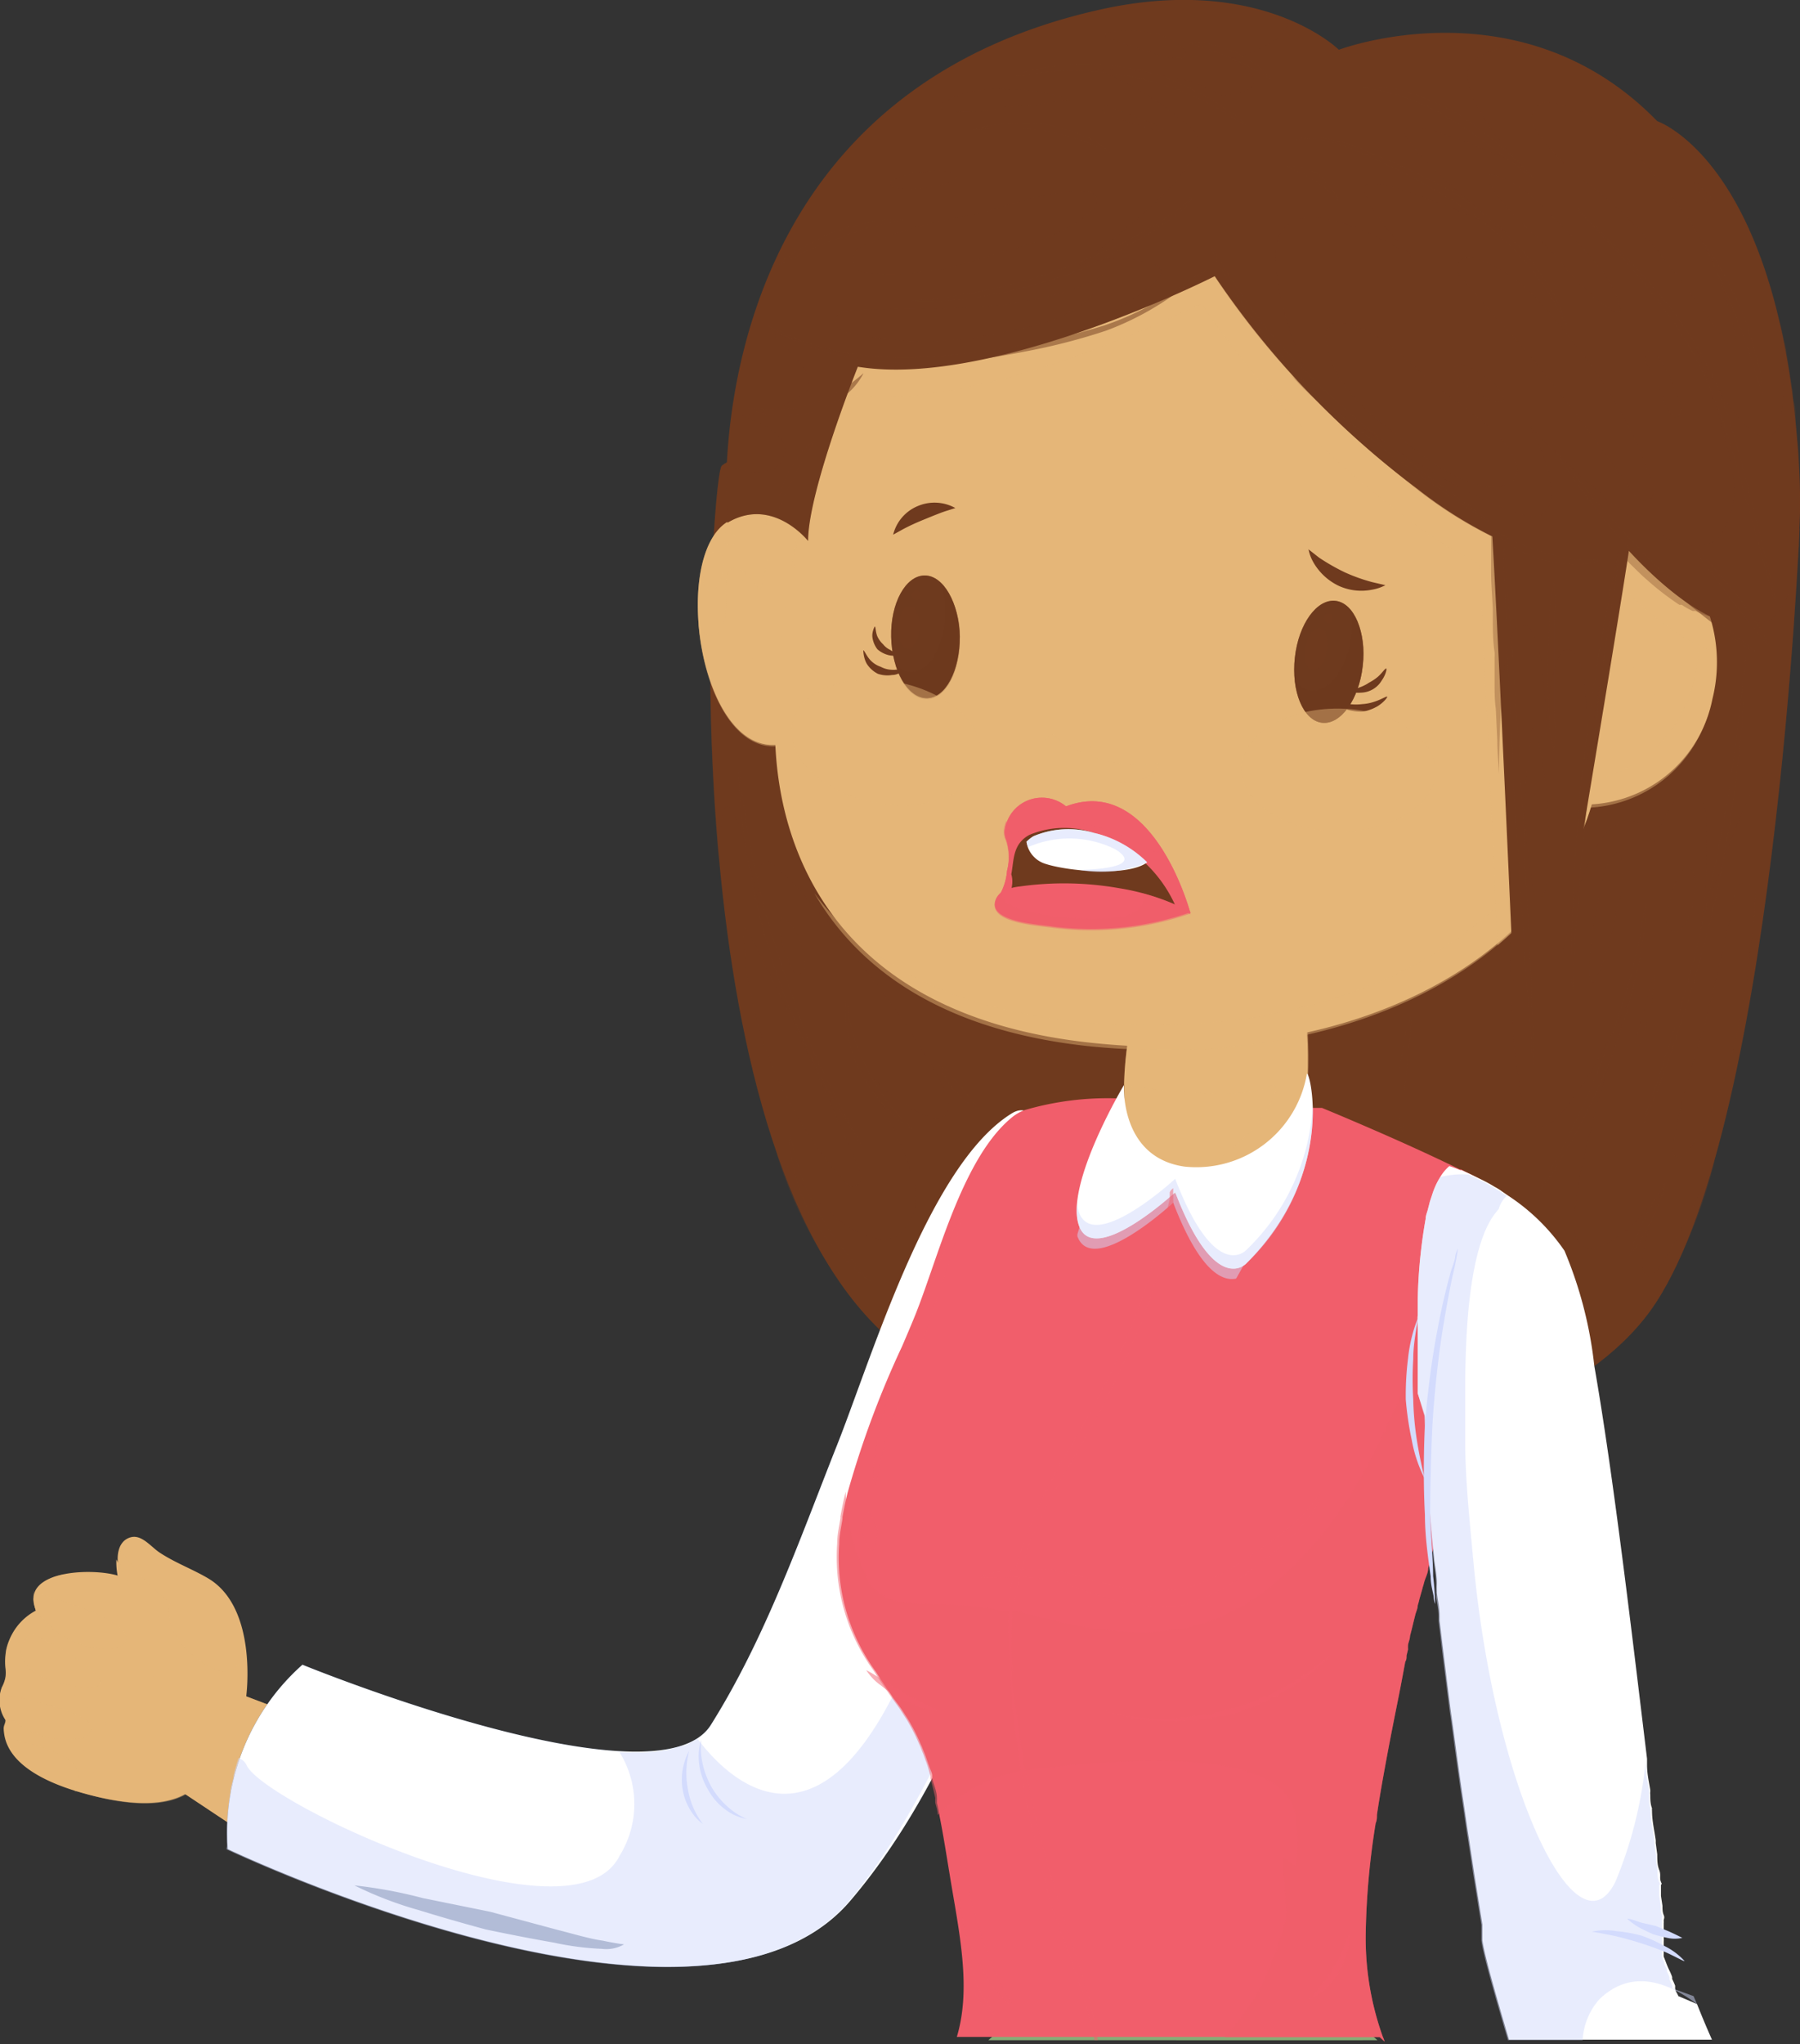 <svg xmlns="http://www.w3.org/2000/svg" viewBox="0 0 72.37 82.16"><rect x="0" y="0" width="72.37" height="82.16" fill="#333333" stroke="none"/><defs><style>.cls-1{isolation:isolate;}.cls-2,.cls-22,.cls-23,.cls-24,.cls-3{fill:#6f3a1e;}.cls-3{opacity:0.3;}.cls-12,.cls-15,.cls-17,.cls-19,.cls-20,.cls-22,.cls-23,.cls-3,.cls-7,.cls-8{mix-blend-mode:multiply;}.cls-11,.cls-12,.cls-17,.cls-18,.cls-19,.cls-22,.cls-4{opacity:0.5;}.cls-11,.cls-18,.cls-21,.cls-24,.cls-25,.cls-4,.cls-5{mix-blend-mode:screen;}.cls-5,.cls-8{opacity:0.45;}.cls-20,.cls-21,.cls-6,.cls-8{fill:#e5b678;}.cls-11,.cls-9{fill:#294168;}.cls-10{fill:#fff;}.cls-12,.cls-13{fill:#d3dbfd;}.cls-14,.cls-15{fill:#88ac76;}.cls-15{opacity:0.35;}.cls-16,.cls-17,.cls-18,.cls-25{fill:#f15e6b;}.cls-23{opacity:0.25;}</style></defs><title>fearРесурс 11</title><g class="cls-1"><g id="Слой_2" data-name="Слой 2"><g id="OBJECTS"><path class="cls-2" d="M72.35,21.25s-1,24.54-6,31.44-22.78,9-31.15.59S28.57,19.63,29,18.75,60.6,7.73,72.35,21.25Z"/><path class="cls-3" d="M63,37.2c.22-2.4.54-8.73,1.1-10.36a18.52,18.52,0,0,1,2-3.94s3.86-.59,6.23-1c-.08,1.41-.3,5.12-.77,9.56-.12-.23-.27-.38-.46-.36-.85.08-2.7,6.17-2.7,6.17s.69-5.47-.31-5.47S66.47,34,66.47,34s-.46-1.62-1.62-.77C64.06,33.8,63.32,36,63,37.2Z"/><path class="cls-3" d="M63,37.2a4,4,0,0,1-.13.94C62.79,38.18,62.85,37.79,63,37.2Z"/><path class="cls-3" d="M30.61,37c.07.4.12.65.12.65S30.67,37.34,30.61,37Z"/><path class="cls-3" d="M29,18.75c0-.05.13-.12.31-.21.76.77,1.64,1.1,2.06.33a1.22,1.22,0,0,0,0-1.13c1.49-.5,3.58-1.1,6.07-1.66L60.71,36.54s-.12,7.39.9,8.6,4-5.17,4-5.17-3.12,9-2.1,10,3.37-2.16,3.37-2.16-1.39,3.37-.6,3.49c.39.06,1.58-2.3,2.66-4.65a19.92,19.92,0,0,1-2.57,6,11,11,0,0,1-3,2.71,15.37,15.37,0,0,1-1.88.13c-2.38,0-17.28-.76-24.57-.76a14.55,14.55,0,0,1-1.74-1.49,18,18,0,0,1-3.95-6.86C35,51.16,36.43,50,36.79,48.5s-2.23-5.65-2.23-5.65,3,3,3.55,1.8-6.37-9.79-7.21-10c-.6-.13-.44,1.38-.29,2.28-.27-1.4-.93-4.6-1.39-4.51-.16,0-.26.84-.33,2C28.17,26.48,28.78,19.22,29,18.75Z"/><g class="cls-4"><path class="cls-2" d="M66.06,45.16a2.19,2.19,0,0,0,.18-.38c.1-.24.25-.59.41-1,.33-.84.72-2,1.09-3.13C68.47,38.34,69,36,69,36s.51-2.36.81-4.75c.15-1.2.26-2.4.32-3.3,0-.45,0-.83.05-1.09a2.26,2.26,0,0,0,0-.42,2.5,2.5,0,0,0-.06.41c0,.26-.06.64-.11,1.09-.09.89-.24,2.09-.41,3.28-.35,2.38-.89,4.72-.89,4.72s-.49,2.35-1.17,4.66c-.34,1.15-.71,2.3-1,3.15l-.36,1A2.67,2.67,0,0,0,66.06,45.16Z"/></g><g class="cls-4"><path class="cls-2" d="M61.91,47.89a1.13,1.13,0,0,0,.16-.22c.1-.14.24-.34.39-.59.31-.5.7-1.17,1.07-1.86.73-1.38,1.3-2.84,1.3-2.84a25.82,25.82,0,0,0,.91-3c.17-.76.31-1.53.38-2.11,0-.29,0-.54.06-.71s0-.27,0-.27a9.7,9.7,0,0,0-.18,1c-.1.57-.27,1.33-.47,2.08a29,29,0,0,1-1,2.94s-.53,1.45-1.22,2.85c-.34.7-.69,1.39-1,1.9A7,7,0,0,0,61.91,47.89Z"/></g><g class="cls-4"><path class="cls-2" d="M56.38,45.5a10.53,10.53,0,0,0,.08-1.18c0-.59.1-1.18.1-1.18s0-.58.09-1.17a8.71,8.71,0,0,0,.11-1.18,5.27,5.27,0,0,0-.32,1.15c-.11.59-.18,1.18-.18,1.18s0,.6,0,1.19A4.36,4.36,0,0,0,56.38,45.5Z"/></g><g class="cls-4"><path class="cls-2" d="M34.65,46.05a1.6,1.6,0,0,0-.16-.31c-.1-.2-.26-.46-.44-.8-.36-.66-.82-1.55-1.24-2.46s-.78-1.85-1-2.56-.41-1.19-.41-1.19-.16-.47-.38-1.19-.47-1.69-.68-2.67-.37-2-.47-2.73c-.05-.37-.08-.68-.11-.9a1.66,1.66,0,0,0-.06-.34,1.48,1.48,0,0,0,0,.34c0,.22,0,.54.06.92.06.75.19,1.75.37,2.75s.42,2,.63,2.7.35,1.22.35,1.22.17.48.44,1.19.66,1.64,1.1,2.55S33.55,44.36,34,45c.19.33.37.59.49.77A1.75,1.75,0,0,0,34.65,46.05Z"/></g><g class="cls-4"><path class="cls-2" d="M36.7,45.39s-.57-.5-1-1.09A7.47,7.47,0,0,1,34.89,43a7.64,7.64,0,0,1-.57-1.37c-.22-.72-.26-1.47-.3-1.47a4.06,4.06,0,0,0,.09,1.52,5.47,5.47,0,0,0,1.4,2.71A4,4,0,0,0,36.7,45.39Z"/></g><g class="cls-4"><path class="cls-2" d="M37.77,42.79s.09.29.25.55.34.49.34.49.21.21.44.4.48.35.51.32-.17-.25-.36-.47l-.36-.45-.4-.42C38,43,37.8,42.77,37.77,42.79Z"/></g><g class="cls-4"><path class="cls-2" d="M31.74,45.6A6.23,6.23,0,0,0,32,47.32a9.75,9.75,0,0,0,.41,1.14c.14.3.25.49.25.49s.12.19.31.46a9.16,9.16,0,0,0,.77.93A9,9,0,0,0,35,51.53s-.56-.66-1.1-1.33a8.73,8.73,0,0,1-.7-1c-.18-.27-.28-.45-.28-.45s-.11-.18-.26-.47a9.5,9.5,0,0,1-.46-1.07C31.93,46.45,31.78,45.59,31.74,45.6Z"/></g><g class="cls-5"><path class="cls-2" d="M70.6,35.92c-.3,3.38-.7,7.79-2.88,10.53-.15.19-.51,0-.5-.21a31.17,31.17,0,0,1,1.27-4.87c.47-1.85.94-3.68,1.27-5.56.08-.47.89-.37.84.11Z"/></g><g class="cls-5"><path class="cls-2" d="M67.92,34.83a1.31,1.31,0,0,1,.19,1.2,2.75,2.75,0,0,1-.51,1.33c-.22.25-.59,0-.61-.26a4.51,4.51,0,0,1,.28-1.3,1.47,1.47,0,0,1,.6-1Z"/></g><g class="cls-5"><path class="cls-2" d="M66.52,39.23A7.79,7.79,0,0,1,65.91,42c0,.09-.18,0-.16-.07.19-.93.51-1.82.72-2.75,0,0,0,0,0,0Z"/></g><g class="cls-5"><path class="cls-2" d="M65.12,34.29A4,4,0,0,1,65,36.55a12.29,12.29,0,0,1-.84,2.85c-.06.13-.25.06-.25-.07a11.35,11.35,0,0,1,.29-2.79c.18-.75.2-1.73.78-2.27a.11.11,0,0,1,.15,0Z"/></g><g class="cls-5"><path class="cls-2" d="M31.55,36.92a2,2,0,0,1,.6.85,2.77,2.77,0,0,1,.19,1.14.25.25,0,0,1-.46.12,4.38,4.38,0,0,1-.38-1,2.19,2.19,0,0,1-.14-.5c0-.17,0-.36,0-.54a.09.09,0,0,1,.16-.06Z"/></g><g class="cls-5"><path class="cls-2" d="M30,37.28c1.64,3.2,3.21,6.56,4.61,9.86.14.35-.26.77-.57.44a16,16,0,0,1-4.16-10.27.06.06,0,0,1,.12,0Z"/></g><g class="cls-4"><path class="cls-2" d="M65.5,50.53a10.67,10.67,0,0,0,.88-1.44A12.05,12.05,0,0,0,67,47.51,10.74,10.74,0,0,0,66.11,49,12,12,0,0,0,65.5,50.53Z"/></g><path class="cls-6" d="M11.43,68.76,9.9,68.18s.48-3.55-1.53-4.74c-.62-.37-1.37-.64-2-1.07-.34-.25-.67-.67-1.08-.59-.69.15-.65,1.15-.37,1.62C4.11,63,.7,63,1.45,64.73A2.32,2.32,0,0,0,.22,67.05a1.45,1.45,0,0,1,0,.36,1.32,1.32,0,0,1-.15.42,1.44,1.44,0,0,0,.14,1.29c.05.08-.07.27-.06.36C.18,70.94,2,71.67,3.09,72s3.13.8,4.35.11l2.12,1.41S12.64,69.41,11.43,68.76Z"/><g class="cls-7"><path class="cls-6" d="M6.53,67.16A3.8,3.8,0,0,1,6,65.4a3.32,3.32,0,0,1,0-.79,2.38,2.38,0,0,0-.24.78,3,3,0,0,0,.4,2,2.37,2.37,0,0,0,1.64,1.15,1.41,1.41,0,0,0,.61,0,1,1,0,0,0,.2-.09,1.35,1.35,0,0,1-.77,0A2.71,2.71,0,0,1,6.53,67.16Z"/><path class="cls-6" d="M5.39,64a6.63,6.63,0,0,1-.5-.91l-.21-.41a2.77,2.77,0,0,0,.39,1.54,1.8,1.8,0,0,0,.95.67,4.17,4.17,0,0,0,.45.11A5.53,5.53,0,0,1,5.39,64Z"/><path class="cls-6" d="M4.11,71a1.13,1.13,0,0,0-.61-.77.84.84,0,0,0-.38-.1,1.23,1.23,0,0,1,.27.25,1.75,1.75,0,0,1,.35.71,1.16,1.16,0,0,1,0,.75.4.4,0,0,1-.23.24A.38.38,0,0,0,3.86,72,1,1,0,0,0,4.11,71Z"/><path class="cls-6" d="M2.77,69.91A4.78,4.78,0,0,1,.1,68.78a3,3,0,0,0,.61.66,3.71,3.71,0,0,0,2,.85A1.72,1.72,0,0,0,4,70a.75.75,0,0,0,.29-.54A.68.68,0,0,0,4.09,69a1.31,1.31,0,0,0-.56-.37.53.53,0,0,0-.25,0,.67.67,0,0,1,.22.08,1.4,1.4,0,0,1,.44.44.46.46,0,0,1-.16.66A1.61,1.61,0,0,1,2.77,69.91Z"/><path class="cls-6" d="M3,68.13a11.82,11.82,0,0,1-2-.59,2.37,2.37,0,0,1-.74-.48,2,2,0,0,0,.64.65,6.7,6.7,0,0,0,2.06.8,1.52,1.52,0,0,0,1.28-.17,1.1,1.1,0,0,0,.41-1,1.08,1.08,0,0,0-.49-.78,1.15,1.15,0,0,1,.3.79.92.92,0,0,1-.41.71A1.3,1.3,0,0,1,3,68.13Z"/><path class="cls-6" d="M4.11,66.38A4.35,4.35,0,0,1,1.7,65a2,2,0,0,1-.35-.78,1.92,1.92,0,0,1,0-.32,1.14,1.14,0,0,0,0,.32,1.88,1.88,0,0,0,.25.88A3.93,3.93,0,0,0,4,66.74a1.25,1.25,0,0,0,1,0,.82.82,0,0,0,.41-.83,1.79,1.79,0,0,0-.86-1.09,4.86,4.86,0,0,0-1.09-.56,6.74,6.74,0,0,1,1,.71,1.74,1.74,0,0,1,.66,1,.5.5,0,0,1-.26.47A.92.92,0,0,1,4.11,66.38Z"/><path class="cls-6" d="M5.35,68.78a2.47,2.47,0,0,0-.64.88,2,2,0,0,0-.12.43,7.78,7.78,0,0,1,1-1,8.44,8.44,0,0,1,1.15-.84,2.28,2.28,0,0,0-1.4.55Z"/></g><path class="cls-8" d="M11.42,68.76l-.76-.29-.77-.29a.42.42,0,0,1,0-.07s0-.08,0-.13a7.09,7.09,0,0,0,0-1.19,2.11,2.11,0,0,0,0-.25v-.08s0,0,0,0c-.27.58-.73,1-1.61.44-1.9-1.18-1.44-2.51-1.44-2.51a8.33,8.33,0,0,1-2-2.14,1.06,1.06,0,0,0,0,.19,1.56,1.56,0,0,0,0,.43h0q0,.15.06.27a1.33,1.33,0,0,0,.1.24l-.12,0-.1,0h0a2.48,2.48,0,0,0-.54-.1H3.72a3.37,3.37,0,0,0-.55,0l-.26,0H2.82l-.28,0h0l-.31.08a2.36,2.36,0,0,0-.28.12h0a1.64,1.64,0,0,0-.22.14.86.86,0,0,0-.28.4c.79.23,3,.9,3.52,1.53l0,0a.39.39,0,0,1,.11.35c-.13.41-.73.49-1.44.28l-.06,0A2.72,2.72,0,0,1,3,66a1,1,0,0,1-.23-.12l-.23-.13a3.85,3.85,0,0,1-1.06-1l-.05,0-.65.52,0,0q-.1.14-.21.3A3,3,0,0,0,.34,66v0a1.66,1.66,0,0,0-.11.38l0,.16a1.77,1.77,0,0,0,0,.23,2.45,2.45,0,0,0,0,.27,0,0,0,0,0,0,0,1.32,1.32,0,0,1,0,.34,1.77,1.77,0,0,1-.15.42,2.29,2.29,0,0,0-.07.28c1.16.22,3.59.76,3.67,1.34,0,.25-.2.41-.55.48H3.07a3.68,3.68,0,0,1-3-1.15h0l0,0a1.38,1.38,0,0,0,.14.3c.06.08-.06.26-.06.35a1.64,1.64,0,0,0,.08.46c1,.2,3.13.72,2.91,1.55A4.83,4.83,0,0,1,3,72l.13,0c1.25.39,3.13.81,4.35.12l1.67,1.11.45.29s.63-.85,1.21-1.84l.18-.32.17-.32c.06-.11.11-.22.16-.33s.19-.42.26-.61a2.33,2.33,0,0,0,.1-.32.14.14,0,0,0,0-.06,1.62,1.62,0,0,0,0-.2C11.74,69.18,11.67,68.9,11.42,68.76ZM1.19,65.65c1.05.37,2.83,1.51,2.86,2S-.35,67.53,1.19,65.65Z"/><path class="cls-9" d="M45.09,49.72c.15.82-.36,1.88-.7,3Q43.27,56.6,42,60.38c-1.89,5.4-4,11.57-7.84,16.05-6,6.95-25-2.11-25-2.11a9,9,0,0,1,3-7.41s14.27,5.84,16.42,2.42,3.52-7.31,5-11.06c1.41-3.51,2.2-7,5.59-9.05a5.36,5.36,0,0,1,4.56-.77C44.61,48.75,45,49.18,45.09,49.72Z"/><path class="cls-10" d="M45.09,49.72c.15.82-.36,1.88-.7,3Q43.27,56.6,42,60.38c-1.89,5.4-4,11.57-7.84,16.05-6,6.95-25-2.11-25-2.11a9,9,0,0,1,3-7.41s14.27,5.84,16.42,2.42,3.52-7.31,5-11.06C35,54.76,37.3,46.83,40.68,44.75c1.43-.88,1.5,3.18,3,3.7C44.61,48.75,45,49.18,45.09,49.72Z"/><path class="cls-11" d="M24.23,78c-.51-.07-1.17-.27-1.84-.44l-2.68-.72L17,76.29a18.61,18.61,0,0,0-2.75-.51,14.83,14.83,0,0,0,2.61,1c1.32.41,2.67.77,2.67.77s1.36.29,2.74.53a11.11,11.11,0,0,0,1.93.25,1.42,1.42,0,0,0,.89-.18S24.74,78.11,24.23,78Z"/><path class="cls-12" d="M9.12,74.24a1.34,1.34,0,0,0,0-.19v-.37h0a9.88,9.88,0,0,1,.14-1.62v0c0-.2.08-.41.13-.63l0-.06a6.93,6.93,0,0,1,.2-.71.55.55,0,0,1,.32.28c.63,1.49,13.13,7.41,15,3.65a3.94,3.94,0,0,0,0-4.16h0c.32,0,.63,0,.93,0h.05a5.18,5.18,0,0,0,1.52-.26l.06,0a2.19,2.19,0,0,0,.57-.29h0c1.08,1.45,4.81,5.4,8.41-2.9a146.11,146.11,0,0,1,8.64-17.21h0c.15.82-.36,1.88-.7,3q-1.1,3.75-2.39,7.45c-2,5.87-4.86,12.69-7.89,16.22-6,6.95-25-2.11-25-2.11v-.07Z"/><g class="cls-7"><path class="cls-13" d="M28.46,71.92a2.46,2.46,0,0,0,1,1,2.14,2.14,0,0,0,.57.19,2.52,2.52,0,0,1-.51-.28,3.2,3.2,0,0,1-.91-1,3.36,3.36,0,0,1-.42-1.31,3.2,3.2,0,0,1,0-.6,2.42,2.42,0,0,0-.1.61A2.63,2.63,0,0,0,28.46,71.92Z"/><path class="cls-13" d="M27.46,72a2.31,2.31,0,0,0,.47,1,1.75,1.75,0,0,0,.33.31,3.16,3.16,0,0,1-.6-1.38,3.51,3.51,0,0,1,.05-1.56,2.1,2.1,0,0,0-.19.45A2.41,2.41,0,0,0,27.46,72Z"/><path class="cls-13" d="M39.75,57.36c1,2.38,2,4.25,2,4.25s-.75-2-1.78-4.35l-1.36-3a3.87,3.87,0,0,1-.32-1.33,3.65,3.65,0,0,0,.23,1.37C38.77,55.1,39.24,56.17,39.75,57.36Z"/><path class="cls-13" d="M39.53,59.45A11.87,11.87,0,0,0,41.25,61L39.69,59.3l-1.56-1.66A11.59,11.59,0,0,0,39.53,59.45Z"/></g><path class="cls-14" d="M55.38,82H39.74l.23-.2a.18.18,0,0,0,.07,0A11.53,11.53,0,0,1,41.09,81a13,13,0,0,1,2.28-1.25l.2-.09a10.52,10.52,0,0,1,2.9-.72l.17,0h.14l.31,0a10.65,10.65,0,0,1,3.84.56,11.85,11.85,0,0,1,1.83.78l.11,0A14.41,14.41,0,0,1,55.38,82Z"/><path class="cls-15" d="M54.8,82H47.32c-.26-.09-.52-.19-.77-.3a1.19,1.19,0,0,1-.67-.55c-.21-.5.34-1,.83-1.28L48.17,79a12.63,12.63,0,0,1,2.63.71A15.08,15.08,0,0,1,54.8,82Z"/><path class="cls-15" d="M55.38,82H39.74l.23-.2a.18.18,0,0,0,.07,0c.36-.27.71-.53,1.05-.76a13.83,13.83,0,0,1,2.29-1.22l.2-.08a11.68,11.68,0,0,1,2.89-.76l.17,0h.14l.31,0a10.65,10.65,0,0,1,3.84.56,11.85,11.85,0,0,1,1.83.78l.11,0A14.41,14.41,0,0,1,55.38,82Z"/><path class="cls-16" d="M59.92,54.85c-.06.21-.13.43-.19.65s-.18.55-.26.82-.22.71-.34,1.07c-.05.18-.11.36-.17.54v0l-.09.27-.36,1.15c0,.07,0,.15-.07.23s-.09.31-.14.46-.07.22-.1.33-.09.27-.13.41-.08.25-.11.37l-.12.39-.12.4c0,.11-.07.22-.1.33a1.27,1.27,0,0,0-.06.18h0a.49.49,0,0,1,0,.11v0h0c0,.09-.05.18-.08.26h0v0l-.06.21c0,.19-.11.37-.16.56s-.05.16-.07.25l-.12.42a2.5,2.5,0,0,1-.07.26c0,.13-.07.26-.1.39l-.06.24-.09.37-.06.23c0,.12-.06.24-.08.36a1.16,1.16,0,0,0,0,.18l-.06.25c0,.09,0,.17-.05.24-.1.54-.2,1.08-.31,1.62-.14.7-.28,1.4-.41,2.1s-.3,1.62-.42,2.44c0,.11,0,.22-.05.33a30.62,30.62,0,0,0-.4,4.4,11.76,11.76,0,0,0,.69,4.2,1.34,1.34,0,0,1,.07.18l-.2-.18h-17c.6-2,.08-4.26-.29-6.54-.13-.78-.25-1.57-.41-2.36a4,4,0,0,0-.1-.5l0-.14a.14.14,0,0,0,0-.06c0-.26-.12-.52-.19-.77h0s0,0,0,0l0-.13c0-.11-.07-.23-.11-.34s-.09-.25-.13-.37-.09-.24-.14-.36a1.54,1.54,0,0,0-.08-.19,7.6,7.6,0,0,0-.37-.76c-.07-.13-.15-.26-.23-.38s-.16-.26-.25-.38l-.24-.32h0l-.46-.68,0,0c-.09-.13-.17-.26-.25-.39h0a7.78,7.78,0,0,1-1.48-5.14c0-.34.08-.68.13-1a.2.2,0,0,0,0-.07c.06-.34.13-.68.21-1a38.2,38.2,0,0,1,2.19-5.88c.18-.42.36-.84.53-1.26.26-.65.53-1.45.83-2.31.74-2.12,1.67-4.55,3.12-5.68a1.81,1.81,0,0,1,.44-.24h0a11.88,11.88,0,0,1,3.82-.47h.33c2,0,4.25.14,5.82.28h0l1,.1.38,0,.31,0h0l.3,0S56.25,45.8,58.69,47l.05,0,.29.15a14.76,14.76,0,0,1,1.55.88c.5.33.82.64.87.88C61.56,49.46,60.86,51.88,59.92,54.85Z"/><path class="cls-17" d="M59.93,54.87c-.07.21-.13.42-.2.63s-.18.55-.26.82-.22.71-.34,1.07c-.05.18-.11.36-.17.54v0l-.09.27-.36,1.15c0,.07,0,.15-.07.23s-.09.31-.14.46-.07.22-.1.33-.09.27-.13.41-.08.25-.11.37l-.12.39-.12.4c0,.11-.07.22-.1.33l-.06.21h0a.69.69,0,0,0,0,.1h0c0,.09-.05.18-.08.26h0v0l-.06.21c0,.19-.11.37-.16.56s-.05.16-.07.25l-.12.42a2.5,2.5,0,0,1-.07.26c0,.13-.07.26-.1.39l-.06.24-.09.37-.06.23c0,.12-.06.24-.08.36a1.16,1.16,0,0,0,0,.18l-.06.25c0,.09,0,.17-.05.24-.1.54-.2,1.08-.31,1.62-.14.7-.28,1.4-.41,2.1s-.3,1.62-.42,2.44c0,.11,0,.22-.05.33a30.62,30.62,0,0,0-.4,4.4,11.76,11.76,0,0,0,.69,4.2,1.34,1.34,0,0,1,.07.18l-.2-.18H49.24a12.06,12.06,0,0,0,1.29-1.74c.09-.17.18-.34.27-.53s.09-.19.13-.29a15.73,15.73,0,0,0,.78-2.2c0-.83-.08-1.67-.16-2.5l.57.38a7.11,7.11,0,0,0-.07-2.18c-.52-2.43-6.09-2.26-10.27-1.74a4.51,4.51,0,0,0-.53.09l-.22,0a6.5,6.5,0,0,0-3.33,1.77c0-.17-.06-.33-.1-.5l0-.14a.14.14,0,0,0,0-.06c-.06-.26-.12-.52-.19-.77h0s0,0,0,0l0-.1s0,0,0,0-.07-.24-.1-.35-.09-.25-.13-.37-.09-.24-.14-.36a1.54,1.54,0,0,0-.08-.19,7.6,7.6,0,0,0-.37-.76c-.07-.13-.15-.26-.23-.38s-.16-.26-.25-.38l-.24-.33-.48-.7c-.09-.13-.17-.26-.25-.39h0a7.78,7.78,0,0,1-1.48-5.14c0-.34.08-.68.13-1a.2.2,0,0,0,0-.07c.06-.34.13-.68.21-1A8.53,8.53,0,0,0,35,63.69c.68.78,1.31.75,2.56.78a16,16,0,0,1,2.79.27h.05l.13,0,.15,0c.4.07.83.17,1.29.29,4.7,1.22,7.84.69,11.15-3.31a18.77,18.77,0,0,0,2.17-3.42c.48-.94.9-1.9,1.26-2.81a1.34,1.34,0,0,0,.07-.18c.07-.18.14-.35.2-.52s.12-.32.17-.47c.46-1.25.78-2.32,1-3a2.51,2.51,0,0,1,.25.23.76.76,0,0,1,.11.14,6.17,6.17,0,0,1,.72,1.1,17.47,17.47,0,0,1,.9,2Z"/><path class="cls-6" d="M52.52,41.11s.54,5.45-1.61,6.41-4.56,1-5.36-1.29,0-5.44,0-5.44S52.25,39.82,52.52,41.11Z"/><path class="cls-8" d="M46.54,47.6c3.46-.53,5.58-4.5,4.44-3.92s-4.56.12-5.79-.07a14,14,0,0,1,.36-2.82s6.7-1,7,.32c0,0,.54,5.45-1.61,6.41C49.36,48.21,47.66,48.4,46.54,47.6Z"/><path class="cls-12" d="M47.17,48.34s-3.23,3-3.85,1.36a.38.38,0,0,1,0-.1,26.06,26.06,0,0,1,1.9-4.67,2.73,2.73,0,0,0,2.36,2.38,4.5,4.5,0,0,0,4.62-2.7c.23,1.17-.69,3.59-2.5,6.78C49.19,51.5,48.27,51.2,47.17,48.34Z"/><path class="cls-10" d="M52.54,43.18c.05-.39,1.3,3.87-2.43,7.6,0,0-1.24,1.37-2.86-2.86,0,0-3.24,3-3.86,1.37s1.8-5.68,1.8-5.68-.18,2.91,2.44,3.28A4.51,4.51,0,0,0,52.54,43.18Z"/><path class="cls-12" d="M43.39,48.75c.62,1.62,3.86-1.37,3.86-1.37,1.62,4.23,2.86,2.86,2.86,2.86a8.69,8.69,0,0,0,2.67-5.84,8.55,8.55,0,0,1-2.67,6.38s-1.24,1.37-2.86-2.86c0,0-3.24,3-3.86,1.37a2,2,0,0,1-.08-.91A1.34,1.34,0,0,0,43.39,48.75Z"/><g class="cls-4"><path class="cls-18" d="M35.18,59.69a4.46,4.46,0,0,0,.2-.87A14.34,14.34,0,0,1,35.91,57c.23-.67.5-1.33.7-1.82l.33-.83s1.87-5.4,1.71-5.46-2.27,5.25-2.27,5.25l-.29.84c-.17.51-.4,1.19-.59,1.89a11,11,0,0,0-.36,2A2.11,2.11,0,0,0,35.18,59.69Z"/><path class="cls-18" d="M35.08,62.33c.16,0,.19-.82.19-.82s-.24-.76-.41-.74-.19.82-.19.82S34.91,62.36,35.08,62.33Z"/><path class="cls-18" d="M40.71,80.63c.06,0-.41-.73-.74-1.47a10.46,10.46,0,0,1-.56-1.51A10,10,0,0,1,39,76.1a14.57,14.57,0,0,0-.28-1.62,3.83,3.83,0,0,0-.15,1.68,9.28,9.28,0,0,0,.3,1.68,8.42,8.42,0,0,0,.75,1.52A3.85,3.85,0,0,0,40.71,80.63Z"/></g><g class="cls-19"><path class="cls-16" d="M53.58,79.13a4.5,4.5,0,0,0,.36-.66c.16-.34.25-.72.29-.72a1.73,1.73,0,0,1-.09.79,4,4,0,0,1-.31.75,3.7,3.7,0,0,1-.51.61,1.57,1.57,0,0,1-.66.44s.27-.29.5-.58A4.92,4.92,0,0,0,53.58,79.13Z"/><path class="cls-16" d="M45.11,68.94a11.52,11.52,0,0,0,1.69.14,10.91,10.91,0,0,0,1.67-.17c.23,0,.41-.1.55-.12l.2-.05.2-.06c.13,0,.32-.07.53-.15a9.55,9.55,0,0,0,3-1.59,4.84,4.84,0,0,1,.61-.48A3.41,3.41,0,0,1,53,67a8.83,8.83,0,0,1-1.38,1,10.62,10.62,0,0,1-1.57.73c-.22.09-.41.13-.54.18l-.21.06-.21,0a5,5,0,0,1-.56.11,9.94,9.94,0,0,1-1.72.11,9.71,9.71,0,0,1-1.71-.23,3.11,3.11,0,0,1-.74-.25S44.66,68.87,45.11,68.94Z"/><path class="cls-16" d="M38.87,77.76s0,.44.08.87a4.08,4.08,0,0,0,.22.82,4.14,4.14,0,0,0,.34.78c.21.37.51.69.48.73a1.78,1.78,0,0,1-.66-.62,3.39,3.39,0,0,1-.44-.79,3.76,3.76,0,0,1-.15-.9A1.84,1.84,0,0,1,38.87,77.76Z"/><path class="cls-16" d="M35.55,67.58c.36.22.73.41.73.41s.36.22.73.41a5.18,5.18,0,0,1,.76.38,2.21,2.21,0,0,1-.84-.19,6.89,6.89,0,0,1-.8-.34,5.89,5.89,0,0,1-.7-.5,2.18,2.18,0,0,1-.6-.62A5,5,0,0,1,35.55,67.58Z"/><path class="cls-16" d="M47.17,47.76s0,.08,0,.16a.28.28,0,0,0,0,.09h0a1.41,1.41,0,0,1,0,.18,2.07,2.07,0,0,1,0,.22c0,.26-.1.59-.18,1a26.73,26.73,0,0,1-1,3.5A21.78,21.78,0,0,1,45.07,55c-.21.47-.42.9-.61,1.27-.45.88-.79,1.46-.79,1.46l-.12.2c-.13.24-.39.67-.71,1.22s-.81,1.44-1.2,2.31h0v0c-.13.28-.25.57-.36.86,0,0,0,0,0,0a1,1,0,0,0,0,.16,4.06,4.06,0,0,0-.19.59,2.29,2.29,0,0,0-.08.28,8.69,8.69,0,0,0-.28,1.44,6.46,6.46,0,0,0-.06,1A7.77,7.77,0,0,0,40.71,67a3.79,3.79,0,0,1,.07.42l0-.08c0-.08-.06-.18-.1-.33,0,.12,0,.23,0,.36.1.91.25,2.11.47,3.3,0,.19.07.38.1.57.18,1,.41,1.94.6,2.68s.4,1.46.4,1.46.16.58.43,1.45.59,1.75.89,2.77a.08.08,0,0,1,0,0c0,.12.08.25.11.37A14.6,14.6,0,0,1,44.14,82H44a15.74,15.74,0,0,0-.48-1.88c0-.12-.07-.24-.11-.35a0,0,0,0,1,0,0c-.33-1-.7-2-1-2.78S42,75.49,42,75.49s-.17-.59-.38-1.47-.38-1.7-.55-2.71l-.09-.58c-.19-1.2-.32-2.41-.37-3.32,0-.45,0-.83-.06-1.1v-.1l0-.35a6.79,6.79,0,0,1,0-1.09c0-.16,0-.33.05-.51l0-.17c0-.24.09-.48.15-.73a1.14,1.14,0,0,1,.06-.25h0c.07-.28.16-.56.26-.84s.27-.74.43-1.09l0-.07c.19-.45.4-.87.6-1.25h0c.16-.32.32-.62.47-.89l.66-1.16c.1-.17.15-.27.15-.27s.34-.57.81-1.44c.18-.34.38-.73.58-1.15.31-.65.63-1.38.91-2.13a31.94,31.94,0,0,0,1.08-3.45c.07-.33.14-.62.19-.85l.08-.32s0-.09,0-.12,0-.12,0-.16h0A.42.42,0,0,1,47.17,47.76Z"/></g><g class="cls-4"><path class="cls-16" d="M39.34,63.4a7.39,7.39,0,0,0,1.2,0,6.49,6.49,0,0,1,2.56.34,14.05,14.05,0,0,0,2.58.76,5.53,5.53,0,0,0,1.27.07l.35,0a4.8,4.8,0,0,0,.89-.25,8.68,8.68,0,0,0,2.33-1.4,10.87,10.87,0,0,0,2-1.79A2.38,2.38,0,0,0,53.1,60c-.05,0-.25.42-.75.93a13.84,13.84,0,0,1-2.08,1.6A8.92,8.92,0,0,1,48,63.73a3.73,3.73,0,0,1-.8.18,2.33,2.33,0,0,1-.31,0,5.08,5.08,0,0,1-1.14,0,15.42,15.42,0,0,1-2.54-.62,6.57,6.57,0,0,0-1.44-.24,8.09,8.09,0,0,0-1.26.08A4,4,0,0,0,39.34,63.4Z"/></g><path class="cls-6" d="M32.45,21.77A2.34,2.34,0,0,0,29.21,21c-2.19,1.45-1.1,9,1.89,8.94S33,21.61,32.45,21.77Z"/><path class="cls-8" d="M32.45,21.77A2.34,2.34,0,0,0,29.21,21c-2.19,1.45-1.1,9,1.89,8.94S33,21.61,32.45,21.77Z"/><path class="cls-20" d="M29.7,27.71c0-.06.22,0,.48-.08a.46.46,0,0,0,.32-.26.77.77,0,0,0,0-.5.88.88,0,0,0-.27-.43c-.12-.11-.27-.15-.46-.31a.88.88,0,0,1-.29-.77,1,1,0,0,1,.09-.29,1.26,1.26,0,0,1,.16-.24A1.43,1.43,0,0,1,30,24.6a1.45,1.45,0,0,1,.22-.09h0s0,0,0,0,0-.08,0-.13a1.36,1.36,0,0,0,0-.2,2.21,2.21,0,0,0-.32-.8c-.29-.51-.73-.71-.71-.79s.52,0,1,.5a2.7,2.7,0,0,1,.53.94l.07.25c0,.09,0,.15,0,.29s0,.48,0,.65a2.54,2.54,0,0,0-.43,0l-.11.05a.46.46,0,0,0-.12.13.38.38,0,0,0-.07.1s0,0,0,0,.25.18.44.39a1.58,1.58,0,0,1,.39.82,1.18,1.18,0,0,1-.17.88.63.63,0,0,1-.57.29C29.87,27.92,29.69,27.75,29.7,27.71Z"/><path class="cls-8" d="M31.1,30c3-.1,1.87-8.37,1.35-8.21a2.82,2.82,0,0,0-1.7-1.12,5.36,5.36,0,0,1-.2,3.07s-.79-1.25-1.21-.83.23,2.42-.68,2.62c-.28.06-.46-.16-.58-.49C28.25,27.45,29.35,30,31.1,30Z"/><g class="cls-4"><path class="cls-21" d="M28.32,22.72c-.12.42-.07.84.13,1s.45-.16.58-.59.07-.85-.13-.95S28.45,22.29,28.32,22.72Z"/><path class="cls-21" d="M29.09,21.49a.34.34,0,0,0,.15.39.21.21,0,0,0,.32-.11.33.33,0,0,0-.15-.38A.21.21,0,0,0,29.09,21.49Z"/></g><path class="cls-6" d="M65.9,21.86C66.14,15.07,63.33,4.06,49,4S32.49,19.61,32.49,19.61a43.54,43.54,0,0,0-1.32,10.24c.17,4.43,2.48,11,12.77,12.07S62.16,38.66,64,32.33a5.26,5.26,0,0,0,4.85-4.24C69.58,25.17,68,22.21,65.9,21.86Z"/><g class="cls-7"><path class="cls-8" d="M65.83,22A21.61,21.61,0,0,0,65,15.16a17.46,17.46,0,0,0-2.33-4.88c2.06,3.46,2.42,8.66,2.31,11.82.18,0,.61-.09.9-.1Z"/><path class="cls-8" d="M67.71,23.14a6.07,6.07,0,0,1,.42,4.07,5.26,5.26,0,0,1-4.85,4.24c-1.85,6.33-9.78,10.65-20.07,9.6-5.42-.56-8.62-2.65-10.47-5.15,1.7,2.93,5,5.53,11.13,6.16,10.29,1,18.22-3.27,20.07-9.6a5.26,5.26,0,0,0,4.85-4.24A5.85,5.85,0,0,0,67.71,23.14Z"/></g><g class="cls-7"><path class="cls-6" d="M66.58,29.8a1,1,0,0,1-.42.84.77.77,0,0,1-.43.15.7.7,0,0,1-.52-.24,1.24,1.24,0,0,1-.31-.64.9.9,0,0,1,.22-.78,3.21,3.21,0,0,1,.44-.29.61.61,0,0,0,.21-.26.92.92,0,0,0,.06-.62.46.46,0,0,0-.32-.33.27.27,0,0,0-.12,0h-.14l-.08,0,0,0-.11.16c-.16.24-.29.3-.45.31a.42.42,0,0,1-.26-.12.63.63,0,0,1-.16-.29,4,4,0,0,1-.07-.88c0-.21,0-.41,0-.62a3.7,3.7,0,0,1,.32-1.13,2,2,0,0,1,.6-.73c.44-.32.8-.22.79-.17s-.31.1-.62.45a2.52,2.52,0,0,0-.59,1.68c0,.18,0,.36,0,.54s0,.13,0,.17.07,0,.07,0h0l.09-.08a1,1,0,0,1,.21-.1.74.74,0,0,1,.34-.06.79.79,0,0,1,.3.05A.93.93,0,0,1,66,27a1.39,1.39,0,0,1,.5.83A1.75,1.75,0,0,1,66.26,29a1.24,1.24,0,0,1-.44.44,2.31,2.31,0,0,0-.38.18.2.2,0,0,0-.09.22.64.64,0,0,0,.12.34.42.42,0,0,0,.55.13C66.4,30.15,66.53,29.76,66.58,29.8Z"/></g><path class="cls-21" d="M67.22,24.37c.3.31.64.4.76.2s0-.59-.31-.89-.64-.39-.76-.2S66.92,24.07,67.22,24.37Z"/><path class="cls-21" d="M66.1,22.9a.33.33,0,0,0,.15.38.21.21,0,0,0,.32-.1.34.34,0,0,0-.15-.39A.21.21,0,0,0,66.1,22.9Z"/><path class="cls-2" d="M54.22,27.76s.23.11.49.08a1,1,0,0,0,.85-.5c.15-.21.21-.46.17-.47s-.16.18-.33.33a2,2,0,0,1-.36.24,1.64,1.64,0,0,1-.38.19C54.46,27.71,54.22,27.72,54.22,27.76Z"/><path class="cls-2" d="M53.73,28.26s.21.21.5.28a1.94,1.94,0,0,0,.58.06,1.79,1.79,0,0,0,.55-.2c.26-.15.44-.38.41-.4s-.25.12-.5.2a1.89,1.89,0,0,1-.5.1,2.12,2.12,0,0,1-.51,0C54,28.32,53.75,28.22,53.73,28.26Z"/><path class="cls-2" d="M35.17,25.18s-.13.22-.09.46a1,1,0,0,0,.2.46,1.09,1.09,0,0,0,.44.23c.25.06.48,0,.47-.07s-.23,0-.4-.14a.8.8,0,0,1-.29-.23,1,1,0,0,1-.22-.3C35.2,25.41,35.21,25.19,35.17,25.18Z"/><path class="cls-2" d="M34.71,26.14s0,.3.14.54a1.14,1.14,0,0,0,.44.4,1.18,1.18,0,0,0,.58.05c.3,0,.52-.24.5-.27s-.27.08-.51.06a1,1,0,0,1-.45-.12,1,1,0,0,1-.4-.25C34.84,26.38,34.75,26.13,34.71,26.14Z"/><path class="cls-2" d="M38.59,25.59c0,1.36-.57,2.47-1.33,2.47s-1.4-1.1-1.43-2.46.58-2.46,1.34-2.47S38.56,24.23,38.59,25.59Z"/><path class="cls-22" d="M38.59,25.59c0,1.36-.57,2.47-1.33,2.47s-1.4-1.1-1.43-2.46.58-2.46,1.34-2.47S38.56,24.23,38.59,25.59Z"/><path class="cls-23" d="M37.81,23.42A4.52,4.52,0,0,1,38,24.49C38,25.85,37.4,27,36.64,27a.94.94,0,0,1-.64-.29c.23.82.71,1.39,1.26,1.39.76,0,1.35-1.11,1.33-2.47A3.15,3.15,0,0,0,37.81,23.42Z"/><path class="cls-24" d="M36.1,25.18c0,.46.14.86.38.88s.46-.33.49-.8-.14-.86-.38-.89S36.13,24.71,36.1,25.18Z"/><path class="cls-24" d="M37,23.93a.17.17,0,0,1-.17.19.18.18,0,0,1-.18-.19.18.18,0,0,1,.17-.19A.19.19,0,0,1,37,23.93Z"/><path class="cls-2" d="M54.79,26.76c-.15,1.36-.89,2.38-1.64,2.29s-1.24-1.26-1.09-2.62.89-2.37,1.64-2.28S54.94,25.41,54.79,26.76Z"/><path class="cls-22" d="M54.79,26.76c-.15,1.36-.89,2.38-1.64,2.29s-1.24-1.26-1.09-2.62.89-2.37,1.64-2.28S54.94,25.41,54.79,26.76Z"/><path class="cls-23" d="M54.34,24.57a4.41,4.41,0,0,1,0,.89c-.16,1.35-.89,2.38-1.65,2.29a1,1,0,0,1-.64-.42c.1.94.52,1.65,1.1,1.72.75.09,1.49-.93,1.64-2.29A3.17,3.17,0,0,0,54.34,24.57Z"/><path class="cls-24" d="M52.49,26c-.09.46,0,.87.26.92s.5-.27.59-.73,0-.88-.26-.93S52.58,25.53,52.49,26Z"/><path class="cls-24" d="M53.59,24.87a.19.19,0,0,1-.2.17.19.19,0,0,1-.16-.21.19.19,0,0,1,.2-.17A.18.18,0,0,1,53.59,24.87Z"/><path class="cls-8" d="M46.62,30.66a5.49,5.49,0,0,1-4.33-1.18s-1.22.78,1,1.6C46.12,32.18,46.62,30.66,46.62,30.66Z"/><g class="cls-7"><path class="cls-6" d="M45.38,31.27a5.9,5.9,0,0,1-.9,0,5.41,5.41,0,0,1-1.85-.63A1.13,1.13,0,0,1,42,30a.57.57,0,0,1,.26-.56,1.5,1.5,0,0,1,.5-.22,1,1,0,0,1,.21,0,2.28,2.28,0,0,1,.51,0,3.1,3.1,0,0,1,.61.09,3.44,3.44,0,0,1,.37.14,7.54,7.54,0,0,1,.8.49c0-.31,0-.65,0-1,0-.19,0-.4,0-.61,0-.41,0-.84,0-1.22a5.61,5.61,0,0,0-.13-1.36,5.75,5.75,0,0,0-.16,1.36c0,.38-.05.81-.07,1.23l0,.61c0,.06,0,.08,0,.09L44.72,29l-.44-.18a3.51,3.51,0,0,0-.73-.15,2.78,2.78,0,0,0-.63,0,1.87,1.87,0,0,0-.28.06,1.94,1.94,0,0,0-.7.36,1.35,1.35,0,0,0-.35.45,1.09,1.09,0,0,0,0,.67,1.52,1.52,0,0,0,.88.88,4.86,4.86,0,0,0,2,.48A1.31,1.31,0,0,0,45.38,31.27Z"/></g><path class="cls-21" d="M43.43,29.59c0,.14.14.35.44.47s.57.1.63,0-.14-.35-.43-.46S43.49,29.45,43.43,29.59Z"/><path class="cls-8" d="M49.91,30.9c0,1.36,1.72,2.48,3.88,2.51S57.7,32.35,57.71,31,56,28.5,53.84,28.48,49.93,29.54,49.91,30.9Z"/><path class="cls-8" d="M31.85,29.11c-.26,1.33,1.22,2.74,3.31,3.15s4-.35,4.26-1.69-1.23-2.74-3.32-3.15S32.11,27.77,31.85,29.11Z"/><path class="cls-8" d="M32.43,19.75S34.61,4,49,4.08,66.07,15.2,65.83,22c1.59.27,2.89,2.05,3.11,4.18-1.65-.44-3.47-2.34-4-2.91-.24,1.6-1.15,7.11-1.84,11.2A12.07,12.07,0,0,1,60.21,38c-.19-4.24-.56-12.22-.75-15.35a16.73,16.73,0,0,1-3-1.89,35.43,35.43,0,0,1-8.16-8.56s-8.94,4.53-14.35,3.64c0,0-2,5-2,7l-.12-.13C32.11,21,32.43,19.75,32.43,19.75Z"/><path class="cls-2" d="M44.21.39C50.73-1.07,53.83,2,53.83,2s7.32-2.77,12.8,2.87c0,0,5,1.67,5.7,13.86.63,11.2-5.79,4.56-6.84,3.41-.39,2.65-2.63,16-2.63,16l-2,1.5S60.26,25.9,60,21.56a17.44,17.44,0,0,1-3-1.9,35.43,35.43,0,0,1-8.16-8.56s-8.94,4.53-14.35,3.64c0,0-2,5-2,7,0,0-1.43-1.81-3.24-.73C29.21,21,27.65,4.1,44.21.39Z"/><path class="cls-3" d="M72.33,18.78c0-.38,0-.76-.08-1.12L72.19,17l0-.24c0-.22,0-.43-.07-.63s0-.36-.07-.53c-.07-.48-.14-.95-.22-1.39,0-.22-.09-.44-.13-.65s-.09-.42-.14-.62c.21,2.18.24,4.31-.35,4.56s-1.3-.62-2-1.65a.36.36,0,0,1,0-.07,18,18,0,0,1-1.13-2c.19.44.43,1,.66,1.67l0,.09,0,.09a17.49,17.49,0,0,1,.86,3.17,3.3,3.3,0,0,1-.5,2.82c-.72.68-2,.2-3.26-.66a.18.18,0,0,1-.07-.05c-.28-.18-.57-.39-.85-.61a33.72,33.72,0,0,1-3.43-3.21c.13.24,1.53,2.87.52,3.58-.65.45-3.72-1.18-6.44-2.95h0c-.82-.53-1.61-1.08-2.29-1.58l-.26-.2h0c-.43-.31-.8-.6-1.1-.85.3.33.63.68,1,1l.4.4.18.17.63.6.87.78c.3.27.62.53.95.8s.66.54,1,.81a16.85,16.85,0,0,0,3,1.9c0,.27,0,.58,0,.92,0,.17,0,.34,0,.53,0,.46.05,1,.07,1.5,0,.11,0,.23,0,.34,0,.44,0,.9.07,1.37a1.7,1.7,0,0,1,0,.22c0,.34,0,.69,0,1s0,.71.05,1.06l.06,1.29c0,.45.05.9.07,1.34,0-1.18.05-2.65.18-3.84v-.09a8.42,8.42,0,0,1,.14-1v0c.13-.64.3-1.06.54-1.09.51-.05.76.91.91,1.94a.66.66,0,0,1,0,.15,22.39,22.39,0,0,1,.14,2.35s0-.81.13-1.65v0c.14-1,.4-2.12.93-1.71a2.2,2.2,0,0,1,.46,1.31v0a9.87,9.87,0,0,1,.1,1v0c0,.12,0,.24,0,.37h0c0,.43,0,.86,0,1.3h0a0,0,0,0,1,0,0c0,.19,0,.36,0,.54v0c0-.22.07-.45.11-.67s.08-.45.11-.67.07-.45.11-.67l.12-.69c.06-.36.12-.71.17-1.06h0l0-.19c.06-.36.12-.72.18-1.06a.77.77,0,0,1,0-.15c0-.29.1-.58.14-.85l0-.16s0-.07,0-.1l0-.18s0,0,0,0a.13.13,0,0,1,0-.06c0-.23.07-.45.1-.65a0,0,0,0,1,0,0,3.12,3.12,0,0,0,.06-.41c0-.14,0-.27.06-.39s0-.24.06-.34,0-.2,0-.28c.14.15.36.39.65.67l0,0,.36.35.34.3a11.54,11.54,0,0,0,1.15.87l0,0,.1,0a2.76,2.76,0,0,0,.44.25h0l.11,0h0l.24.11h0l.28.1.13,0,.07,0h.06l.24.05.32,0h.27l.09,0a.67.67,0,0,0,.19,0A1.51,1.51,0,0,0,71,25l.07,0,.07-.05a2.25,2.25,0,0,0,.24-.21,1.6,1.6,0,0,0,.22-.28,2.26,2.26,0,0,0,.16-.26l.15-.32a2,2,0,0,0,.1-.26,7,7,0,0,0,.28-1.26c0-.13,0-.27.05-.41h0c0-.2,0-.41,0-.63v0c0-.14,0-.29,0-.45C72.38,20.16,72.37,19.51,72.33,18.78Zm-4.49-5.53,0,0,.18.38Z"/><path class="cls-3" d="M46.49,10.67a4.46,4.46,0,0,0-3.24.07S49.17,6.58,48,5.25A13.46,13.46,0,0,0,44.1,2.78s3.31-.07,5,1.06c0,0,2.62-.1.4-1.5,0,0,2.1-.41,2.31-1.53a6.89,6.89,0,0,1,2,1.23,13.48,13.48,0,0,1,7.89-.15,3.2,3.2,0,0,0-2.47.54c-1.06,1.12,2,4.27,2,4.27s-3.87-1.88-4.65-1.53,4,4.16,4,4.16S55.09,6.8,54.88,7.5s1.9,2.82,1.9,2.82-6.27-4.09-5.42.92a13.92,13.92,0,0,0,2.17,5.43,31.53,31.53,0,0,1-4.7-5.57,46.42,46.42,0,0,1-6.27,2.53C44.58,12.66,47.43,11.14,46.49,10.67Z"/><g class="cls-4"><path class="cls-2" d="M59.93,21s-.09-.09-.26-.22l-.73-.54c-.61-.45-1.42-1-2.22-1.65s-1.57-1.23-2.14-1.72-.93-.83-.93-.83a24.85,24.85,0,0,1-2.76-2.88,21.65,21.65,0,0,1-1.58-2.25c-.2-.32-.36-.59-.47-.78a1.45,1.45,0,0,0-.18-.29,1.14,1.14,0,0,0,.13.32c.09.2.23.48.41.81a20.61,20.61,0,0,0,1.52,2.32,24.81,24.81,0,0,0,2.72,3s.38.34,1,.82,1.38,1.1,2.2,1.68,1.64,1.16,2.27,1.57l.76.5A1.54,1.54,0,0,0,59.93,21Z"/></g><g class="cls-4"><path class="cls-2" d="M60.13,21.37a3,3,0,0,0,.9.71,6.41,6.41,0,0,0,1.07.45,6.22,6.22,0,0,0,1.14.14,2.84,2.84,0,0,0,1.13-.16s-.56,0-1.11-.05a6,6,0,0,1-1.08-.23,6.17,6.17,0,0,1-1-.35C60.62,21.66,60.16,21.34,60.13,21.37Z"/></g><g class="cls-4"><path class="cls-2" d="M53.8,8.05a1.29,1.29,0,0,0-.35-.56A3.38,3.38,0,0,0,53,7a4.12,4.12,0,0,0-.62-.26,1.28,1.28,0,0,0-.66-.06,4,4,0,0,0,.59.26,4.41,4.41,0,0,1,.53.32,4.32,4.32,0,0,1,.51.34C53.55,7.84,53.76,8.08,53.8,8.05Z"/></g><g class="cls-4"><path class="cls-2" d="M63,13.11a1,1,0,0,0-.09-.29,6.74,6.74,0,0,0-.31-.73,9.54,9.54,0,0,0-1.37-2,12.61,12.61,0,0,0-1.79-1.66c-.53-.4-.9-.63-.9-.63s-.38-.24-1-.55a24.22,24.22,0,0,0-2.19-1,9.43,9.43,0,0,0-2.31-.74,2,2,0,0,0-.8.08A.73.73,0,0,0,52,5.7a2.13,2.13,0,0,1,1.06-.11,9.53,9.53,0,0,1,2.24.82c.79.36,1.57.75,2.14,1.08s.93.56.93.56.37.23.9.61a12.09,12.09,0,0,1,1.79,1.57,10,10,0,0,1,1.42,1.91C62.82,12.71,63,13.12,63,13.11Z"/></g><g class="cls-4"><path class="cls-2" d="M70.6,26.21s-.27-.23-.69-.56-1-.77-1.52-1.23c-1.07-.93-2.06-1.94-2.06-1.94s-1-1-1.94-2.08c-.46-.54-.9-1.09-1.23-1.51a5.31,5.31,0,0,0-.56-.7,5.71,5.71,0,0,0,.47.76c.29.45.72,1,1.16,1.59.88,1.12,1.89,2.15,1.89,2.15s1,1,2.14,1.89c.56.45,1.13.87,1.58,1.17A4.12,4.12,0,0,0,70.6,26.21Z"/></g><g class="cls-4"><path class="cls-2" d="M68.15,22.07a6.82,6.82,0,0,0,.71,1l.72,1,.76.95a8.07,8.07,0,0,0,.79.94,5.56,5.56,0,0,0-.61-1.07c-.34-.51-.7-1-.7-1s-.39-.48-.8-.93A5.28,5.28,0,0,0,68.15,22.07Z"/></g><g class="cls-4"><path class="cls-2" d="M63.45,8.41a1.69,1.69,0,0,0,.25.3c.17.17.41.43.69.74.58.61,1.35,1.43,2,2.3a17.65,17.65,0,0,1,1.73,2.53,11.45,11.45,0,0,1,.6,1.25s.23.5.51,1.29.59,1.87.89,2.95.61,2.16.84,3l.29,1a1.5,1.5,0,0,0,.13.36,2.47,2.47,0,0,0-.07-.38l-.24-1c-.2-.82-.47-1.9-.75-3s-.56-2.18-.83-3-.49-1.32-.49-1.32a12.82,12.82,0,0,0-.64-1.27,16.9,16.9,0,0,0-1.81-2.53c-.73-.86-1.52-1.66-2.12-2.25l-.74-.7Z"/></g><g class="cls-4"><path class="cls-2" d="M61.65,7.15a3.47,3.47,0,0,0-.43-.45c-.26-.26-.63-.59-1-.92s-.77-.62-1.08-.84-.52-.35-.52-.35a9.48,9.48,0,0,0-1.82-.82,4.91,4.91,0,0,0-2-.26,2.66,2.66,0,0,0,.6.11A7.2,7.2,0,0,1,56.73,4a9.77,9.77,0,0,1,1.74.88A15.71,15.71,0,0,1,60.08,6C60.86,6.55,61.62,7.18,61.65,7.15Z"/></g><g class="cls-4"><path class="cls-2" d="M68.53,9.81s.35.74.68,1.48.61,1.49.61,1.49.31.75.56,1.52.45,1.56.49,1.55a6.83,6.83,0,0,0-.28-1.61c-.21-.79-.49-1.57-.49-1.57s-.31-.76-.7-1.48A7.77,7.77,0,0,0,68.53,9.81Z"/></g><g class="cls-4"><path class="cls-2" d="M61.66,42.8c.09,0-.45-10.44-.45-10.44S60.54,21.94,60.46,22s.45,10.43.45,10.43S61.58,42.8,61.66,42.8Z"/></g><g class="cls-4"><path class="cls-2" d="M63.25,39.73a2.46,2.46,0,0,0,0-.37c0-.24,0-.57.06-1,0-.81.13-1.89.21-3,.17-2.16.43-4.3.43-4.3s.21-2.15.5-4.29c.15-1.07.31-2.14.44-2.94.06-.41.11-.74.15-1a1.71,1.71,0,0,0,0-.37,1.56,1.56,0,0,0-.09.36c-.06.23-.13.56-.21,1-.16.79-.35,1.86-.53,2.92-.35,2.14-.59,4.29-.59,4.29s-.22,2.16-.34,4.32c-.06,1.08-.1,2.16-.11,3,0,.4,0,.74,0,1A1.61,1.61,0,0,0,63.25,39.73Z"/></g><g class="cls-4"><path class="cls-2" d="M62.48,30.19a16.72,16.72,0,0,0,0-1.71l0-1.7v-1.7a16.72,16.72,0,0,0,0-1.71,9.65,9.65,0,0,0-.19,1.7c-.06.85-.08,1.71-.08,1.71s0,.85.05,1.71A8.78,8.78,0,0,0,62.48,30.19Z"/></g><g class="cls-4"><path class="cls-2" d="M47.78,1.71a5.82,5.82,0,0,0,.88.29,7.47,7.47,0,0,1,.84.34,8.79,8.79,0,0,1,.82.39c.4.22.77.49.79.46a2.38,2.38,0,0,0-.68-.64,5.4,5.4,0,0,0-.81-.48,6.09,6.09,0,0,0-.91-.28A2.51,2.51,0,0,0,47.78,1.71Z"/></g><g class="cls-4"><path class="cls-2" d="M40.85,3.05a7.61,7.61,0,0,0,.76-.1,11.83,11.83,0,0,1,1.68-.11A12.61,12.61,0,0,1,45,3c.46.07.75.14.75.14s.3.06.74.18A12.67,12.67,0,0,1,48,3.86a14,14,0,0,1,1.48.8,5.25,5.25,0,0,0,.66.4,4,4,0,0,0-.59-.5,10.37,10.37,0,0,0-1.46-.89A12.75,12.75,0,0,0,46.53,3l-.75-.2s-.31-.07-.78-.13a10.46,10.46,0,0,0-3.41.12A2.93,2.93,0,0,0,40.85,3.05Z"/></g><g class="cls-4"><path class="cls-2" d="M30.85,13.08a2.29,2.29,0,0,0,.34.22,7.36,7.36,0,0,0,.94.47,11.22,11.22,0,0,0,3.13.76,17.86,17.86,0,0,0,3.21,0c.88-.08,1.45-.17,1.45-.17s.58-.09,1.44-.26a24.46,24.46,0,0,0,3.11-.81,11.66,11.66,0,0,0,2.83-1.52c.36-.25.65-.47.85-.63a1.67,1.67,0,0,0,.3-.26,2.37,2.37,0,0,0-.34.21l-.88.58a11.66,11.66,0,0,1-2.83,1.41,23,23,0,0,1-3.09.74c-.86.16-1.43.24-1.43.24s-.57.1-1.43.19a18,18,0,0,1-3.18.08,11.27,11.27,0,0,1-3.09-.65C31.37,13.36,30.87,13.05,30.85,13.08Z"/></g><g class="cls-4"><path class="cls-2" d="M30.09,16.39a2.77,2.77,0,0,0,1.26.32,4.72,4.72,0,0,0,1.31-.15A4.68,4.68,0,0,0,33.84,16a2.78,2.78,0,0,0,.88-1,11.47,11.47,0,0,1-1,.77,4.64,4.64,0,0,1-1.14.48,4.93,4.93,0,0,1-1.23.22A12.1,12.1,0,0,1,30.09,16.39Z"/></g><g class="cls-4"><path class="cls-2" d="M31.24,20.56a4.46,4.46,0,0,0,.35-.73c.17-.36.37-.7.37-.7s.17-.36.36-.71a4.6,4.6,0,0,0,.4-.7s-.33.26-.57.58a7.91,7.91,0,0,0-.46.69,7,7,0,0,0-.29.76A2.13,2.13,0,0,0,31.24,20.56Z"/></g><g class="cls-4"><path class="cls-2" d="M39.07,5.23s.72-.11,1.43-.1a8.24,8.24,0,0,1,1.42.12,8.53,8.53,0,0,1,1.38.33c.68.22,1.31.58,1.33.55a3.85,3.85,0,0,0-1.25-.75A7.42,7.42,0,0,0,42,5a7.42,7.42,0,0,0-1.48,0A4.28,4.28,0,0,0,39.07,5.23Z"/></g><g class="cls-4"><path class="cls-2" d="M36.59,12.12a.91.91,0,0,0,.27,0c.17,0,.42,0,.71,0a17,17,0,0,0,2.12-.24,19.47,19.47,0,0,0,3-.78L43,11l.65-.26a19.07,19.07,0,0,0,1.93-1,14.27,14.27,0,0,0,1.79-1.17,1.42,1.42,0,0,0,.59-.77,2.4,2.4,0,0,1-.66.68A18.53,18.53,0,0,1,45.44,9.6a19,19,0,0,1-1.92.88l-.66.25-.24.09a21.1,21.1,0,0,1-3,.85c-.75.16-1.52.28-2.09.34S36.59,12.1,36.59,12.12Z"/></g><g class="cls-4"><path class="cls-2" d="M31.17,10.75s.61-.35,1.24-.65a12.29,12.29,0,0,1,1.28-.52A12.81,12.81,0,0,1,35,9.14c.67-.19,1.37-.28,1.37-.33A4.78,4.78,0,0,0,35,8.93a11.47,11.47,0,0,0-1.38.36,10.25,10.25,0,0,0-1.27.62A4.51,4.51,0,0,0,31.17,10.75Z"/></g><path class="cls-3" d="M31.47,18.45c.58-1.09-1.66-1.73-1.66-1.73a6,6,0,0,0,2.24-.7c1.48-.71-1-2.44-1.09-2.64l3.6,1,.16.36-.24,0s-2,5-2,7c0,0-1.43-1.81-3.24-.73a18,18,0,0,1,0-2.34C30.05,19.09,31.12,19.12,31.47,18.45Z"/><g class="cls-5"><path class="cls-2" d="M60.49,19.48c-1.51.4-3.25-1.14-4.35-2-1.34-1.07-2.71-2.17-2.82-4A.51.51,0,0,1,54,13c1.61.3,2.6,1.55,3.79,2.56,1,.86,2.87,1.83,3.19,3.17a.64.64,0,0,1-.44.77Z"/></g><g class="cls-5"><path class="cls-2" d="M60.32,16.16a1.82,1.82,0,0,1-1-.42,2.86,2.86,0,0,1-.82-.77c-.12-.16.08-.39.26-.33a2.94,2.94,0,0,1,1,.54,1.76,1.76,0,0,1,.7.78.15.15,0,0,1-.15.2Z"/></g><g class="cls-5"><path class="cls-2" d="M65.8,20c-1.19-1.71-2.44-3.39-3.73-5C61,13.58,59.7,12.4,58.65,11c-.25-.33.16-.76.51-.66,1.9.51,3.18,2.23,4.34,3.73a17.49,17.49,0,0,1,3,5.55.41.41,0,0,1-.74.32Z"/></g><g class="cls-5"><path class="cls-2" d="M67.32,16.76c-.35-.19-.41-.76-.57-1.1s-.46-.82-.62-1.27a.23.23,0,0,1,.38-.22,3.73,3.73,0,0,1,.74,1.28c.15.36.46.89.25,1.26a.13.13,0,0,1-.18.05Z"/></g><g class="cls-5"><path class="cls-2" d="M65,12.54c-1.06-.45-1.93-1.7-2.71-2.52s-2-1.7-2.47-2.82c0-.12.09-.22.19-.19,1.18.28,2.18,1.47,3,2.31s2,2,2.13,3.11c0,.05,0,.14-.12.11Z"/></g><g class="cls-5"><path class="cls-2" d="M69.48,13.83c-1.22-1.58-2.32-3.24-3.68-4.72s-3.16-2.35-4.1-4a.64.64,0,0,1,.54-1c2.13.25,3.67,2.14,4.92,3.73a12.15,12.15,0,0,1,2.63,5.79.18.18,0,0,1-.31.13Z"/></g><g class="cls-5"><path class="cls-2" d="M68.74,8.23l-.63-.76c-.07-.08,0-.21.13-.12l.66.72c.1.11-.07.27-.16.16Z"/></g><g class="cls-5"><path class="cls-2" d="M61.74,29.31a17.61,17.61,0,0,1,.38,6.51c0,.23-.4.33-.44.06a17.7,17.7,0,0,1-.07-6.57c0-.07.11-.06.13,0Z"/></g><g class="cls-5"><path class="cls-2" d="M44.38,11.24c-.8,1.41-2.39,1.8-3.89,2.08a14.12,14.12,0,0,1-6.59,0,.43.43,0,0,1,.11-.84c3.57-.22,7,.31,10.28-1.37.06,0,.13,0,.09.09Z"/></g><g class="cls-5"><path class="cls-2" d="M46.79,5.29a14.07,14.07,0,0,1-2.41-.76c-.14-.07,0-.29.11-.25a12.58,12.58,0,0,1,2.33.93s0,.09,0,.08Z"/></g><g class="cls-5"><path class="cls-2" d="M43,4a21.45,21.45,0,0,1-2.66.31,6.16,6.16,0,0,1-2.41.12.18.18,0,0,1,0-.33,4.5,4.5,0,0,1,2.59-.5A6.75,6.75,0,0,1,43,4a0,0,0,0,1,0,0Z"/></g><g class="cls-5"><path class="cls-2" d="M44,8.33c-1,1.14-3,1.59-4.41,2a10.91,10.91,0,0,1-4.92.62.57.57,0,0,1-.13-1,18.3,18.3,0,0,1,4.57-1.31c1.48-.34,3.13-1.08,4.64-.92a.36.36,0,0,1,.25.61Z"/></g><g class="cls-5"><path class="cls-2" d="M38.44,7.13c-.29.33-.79.33-1.2.4a3.83,3.83,0,0,1-1.35,0,.16.16,0,0,1,0-.29,3.73,3.73,0,0,1,1.31-.34A2,2,0,0,1,38.43,7a.1.1,0,0,1,0,.15Z"/></g><g class="cls-5"><path class="cls-2" d="M47.49,2.32a3.32,3.32,0,0,1-1.37-.27c-.55-.13-1-.35-1.59-.52-.1,0-.12-.2,0-.22a4.18,4.18,0,0,1,1.69,0A2.41,2.41,0,0,1,47.64,2a.25.25,0,0,1-.15.36Z"/></g><g class="cls-7"><path class="cls-2" d="M54.06,23a7,7,0,0,0,1.12.4l.52.12a1.76,1.76,0,0,1-.53.18,2.19,2.19,0,0,1-1.36-.16,2.34,2.34,0,0,1-1-.93,1.71,1.71,0,0,1-.2-.53l.42.33A8.36,8.36,0,0,0,54.06,23Z"/><path class="cls-2" d="M36.9,20.34a1.72,1.72,0,0,1,1.51.08l-.41.13c-.24.08-.55.21-.87.34s-.62.27-.84.39l-.38.21A1.68,1.68,0,0,1,36.9,20.34Z"/></g><g class="cls-7"><path class="cls-6" d="M42.47,38.71a1.06,1.06,0,0,0,.33.62,1.12,1.12,0,0,0,.27.18.65.65,0,0,1-.32-.09.93.93,0,0,1-.48-.68,1,1,0,0,1,.24-.78.47.47,0,0,1,.18-.17c.07,0,.09,0,.09,0s-.13,0-.18.21A1.12,1.12,0,0,0,42.47,38.71Z"/></g><path class="cls-16" d="M47.86,36.7s-1.49-5.62-5-4.29a1.52,1.52,0,0,0-1.8-.1,1.5,1.5,0,0,0-.65,1,.77.77,0,0,0,.06.47A2.22,2.22,0,0,1,40.49,35a2.29,2.29,0,0,1-.26.9,17.25,17.25,0,0,1,2.49-.15,12.42,12.42,0,0,1,4.71.8Z"/><path class="cls-17" d="M47.86,36.7s-1.49-5.62-5-4.29a1.52,1.52,0,0,0-1.8-.1,1.5,1.5,0,0,0-.65,1,.77.77,0,0,0,.06.47A2.22,2.22,0,0,1,40.49,35a2.29,2.29,0,0,1-.26.9,17.25,17.25,0,0,1,2.49-.15,12.42,12.42,0,0,1,4.71.8Z"/><path class="cls-17" d="M47.86,36.7s-1.49-5.62-5-4.29a1.52,1.52,0,0,0-1.8-.1,1.5,1.5,0,0,0-.65,1,.77.77,0,0,0,.06.47A2.22,2.22,0,0,1,40.49,35a2.29,2.29,0,0,1-.26.9,17.25,17.25,0,0,1,2.49-.15,12.42,12.42,0,0,1,4.71.8Z"/><path class="cls-17" d="M46.68,34.07c0,.46-.68-.08-1.19-.34A8,8,0,0,0,42.56,33a6.41,6.41,0,0,0-1.77.49c-.24.06-.31-.24-.33-.51a1.58,1.58,0,0,0-.09.31.77.77,0,0,0,.06.47A2.22,2.22,0,0,1,40.49,35a2.29,2.29,0,0,1-.26.9,17.25,17.25,0,0,1,2.49-.15,12.42,12.42,0,0,1,4.71.8l.43.2A10.14,10.14,0,0,0,46.68,34.07Z"/><path class="cls-2" d="M40.63,35.86l.71-.11.27,0h0l.58-.05a13.21,13.21,0,0,1,2.74.09h0l.21,0,.34.07.15,0,.42.11a5,5,0,0,1,.51.16l0,0a7.56,7.56,0,0,1,.71.3,5.36,5.36,0,0,0-3.44-3,3.62,3.62,0,0,0-2.45.13c-.67.37-.61,1-.72,1.58C40.74,35.41,40.69,35.64,40.63,35.86Z"/><path class="cls-16" d="M40.4,35.78a.69.69,0,0,0-.37.38c-.34.91,1.82,1,2.28,1.08a12.16,12.16,0,0,0,5.57-.58l-.14-.07A9.3,9.3,0,0,0,45,35.7a12.77,12.77,0,0,0-4-.07A2.23,2.23,0,0,0,40.4,35.78Z"/><path class="cls-17" d="M47.74,36.59a8.6,8.6,0,0,0-1.85-.7c.17.4.15,1.26-2.89,1-2.42-.23-2.77-.7-2.69-1a.68.68,0,0,0-.28.32c-.34.91,1.82,1,2.28,1.08a12.16,12.16,0,0,0,5.57-.58Z"/><path class="cls-25" d="M44.75,36.15c0,.16-.28.28-.61.28s-.6-.12-.6-.28.27-.28.6-.28S44.75,36,44.75,36.15Z"/><path class="cls-10" d="M42,34.71c.91.31,3.37.53,4.12-.05A4.49,4.49,0,0,0,44,33.48a3.62,3.62,0,0,0-2.45.13,1.6,1.6,0,0,0-.28.22A1.09,1.09,0,0,0,42,34.71Z"/><path class="cls-12" d="M44,33.48a3.62,3.62,0,0,0-2.45.13,1.6,1.6,0,0,0-.28.22,1.8,1.8,0,0,0,.06.22,4.15,4.15,0,0,1,3.5.08c1.06.64-.32.8-1.41.84a4.7,4.7,0,0,0,2.71-.31A4.49,4.49,0,0,0,44,33.48Z"/><path class="cls-10" d="M68.23,80.55c.17.43.37.91.6,1.43H60.67c-.59-2-1-3.46-1.07-4,0-.07,0-.15,0-.25s0-.05,0-.08,0-.06,0-.09,0-.07,0-.11,0-.06,0-.1c-.08-.5-.19-1.19-.32-2h0c-.07-.46-.15-1-.23-1.52-.06-.36-.11-.74-.17-1.14-.12-.79-.24-1.64-.36-2.54-.06-.44-.12-.9-.19-1.37-.12-.93-.24-1.9-.36-2.89l-.09-.75c0-.06,0-.12,0-.18,0-.31-.07-.62-.11-.94h0v-.06a2.91,2.91,0,0,1,0-.31c0-.31-.06-.62-.1-.93h0v0c-.1-1-.19-2-.27-2.94a.22.22,0,0,1,0-.08c0-.07,0-.14,0-.21h0c0-.1,0-.19,0-.28a.06.06,0,0,0,0,0h0c0-.24,0-.49-.05-.73l0-.32a1.21,1.21,0,0,0,0-.19l-.06-1.06L57,56c0-.2,0-.39,0-.59s0-.68,0-1,0-.72,0-1.07h0a2,2,0,0,1,0-.25.81.81,0,0,1,0-.22c0-.2,0-.4,0-.59a20.83,20.83,0,0,1,.32-3.3c0-.12.05-.23.08-.34l.09-.35.09-.27a3,3,0,0,1,.33-.72,1.75,1.75,0,0,1,.36-.43s.17.05.44.16l.05,0,.33.15.47.23a5.65,5.65,0,0,1,.53.29,2.29,2.29,0,0,1,.29.18l.23.16a8.17,8.17,0,0,1,2.29,2.23A16.48,16.48,0,0,1,64.1,54.9c.76,4.33,1.51,10.75,2.12,15.79v0l0,.25c0,.36.08.7.13,1,0,0,0,0,0,.08a.41.41,0,0,0,0,.11c0,.18,0,.37.07.55a.38.38,0,0,0,0,.1c0,.41.1.81.15,1.19,0,0,0,.07,0,.11l.06.45c0,.22,0,.43.08.63s0,.32.07.48,0,.07,0,.11,0,.23,0,.34,0,.07,0,.11l.06.4c0,.13,0,.25.05.37s0,.15,0,.23a.44.44,0,0,1,0,.1s0,.06,0,.08,0,.19,0,.27v0a1.62,1.62,0,0,1,0,.19,0,0,0,0,1,0,0,.13.13,0,0,1,0,.06.74.74,0,0,1,0,.14v0s0,.1,0,.14l0,.12,0,0a.14.14,0,0,1,0,.07s0,0,0,0l0,.06,0,.08a1.12,1.12,0,0,0,0,.13l.09.23v0a3.35,3.35,0,0,0,.15.35h0a2.44,2.44,0,0,1,.1.24l0,.08q.06.12.12.27l0,.1,0,0c0,.11.09.21.13.32Z"/><path class="cls-12" d="M68.09,80.23l.14.32h0c-1.24-.93-2.66-1.4-3.92-.2A2.7,2.7,0,0,0,63.63,82h-3c-.59-2-1-3.46-1.07-4,0-.07,0-.15,0-.25s0-.05,0-.08,0-.06,0-.09,0-.07,0-.11,0-.06,0-.1c-.08-.5-.19-1.19-.32-2h0c-.07-.46-.15-1-.23-1.52-.06-.36-.11-.74-.17-1.14-.12-.79-.24-1.64-.36-2.54-.06-.44-.12-.9-.19-1.37-.12-.93-.24-1.9-.36-2.89l-.09-.75c0-.06,0-.12,0-.18,0-.26-.06-.53-.1-.8a.66.66,0,0,0,0-.14h0c0-.12,0-.25,0-.37,0-.31-.06-.62-.1-.93h0v0c-.1-1-.19-2-.27-2.94a.22.22,0,0,1,0-.08c0-.07,0-.14,0-.21h0l0-.32h0c0-.24,0-.49-.05-.73s0-.22,0-.32,0-.13,0-.19l-.06-1.06L57,56c0-.2,0-.39,0-.59s0-.68,0-1,0-.72,0-1.07h0v-.24h0a1.62,1.62,0,0,1,0-.22c0-.2,0-.4,0-.59a20.83,20.83,0,0,1,.32-3.3c0-.12.05-.23.08-.34l.09-.35.09-.27a3,3,0,0,1,.33-.72,3.48,3.48,0,0,1,1.14-.1h0l.47.23a5.65,5.65,0,0,1,.53.29,2.29,2.29,0,0,1,.29.18l.24.15h0v0a1.19,1.19,0,0,0-.31.49c0,.16-.93.55-1.25,4.33-.06.73-.1,1.59-.11,2.61,0,.6,0,1.27,0,2,0,.15,0,.31,0,.47v0c0,1.41.16,3,.34,4.92.87,9.1,4.17,15.87,5.7,12.75a16.8,16.8,0,0,0,1.22-4.91l0,.25c0,.36.08.7.13,1,0,0,0,0,0,.08a.41.41,0,0,0,0,.11c0,.18,0,.37.07.55a.38.38,0,0,0,0,.1c0,.41.1.81.15,1.19,0,0,0,.07,0,.11l.06.45s0,.08,0,.12l.06.49v0c0,.16,0,.32.07.48s0,.07,0,.11,0,.23,0,.34,0,.07,0,.11l.06.4c0,.13,0,.25.05.37s0,.06,0,.08a.77.77,0,0,1,0,.15.44.44,0,0,1,0,.1s0,.06,0,.08,0,.19,0,.27v0a1.62,1.62,0,0,1,0,.19,0,0,0,0,1,0,0,.13.13,0,0,1,0,.06.74.74,0,0,1,0,.14v0s0,.1,0,.14l0,.12,0,0a.14.14,0,0,1,0,.07h0s0,0,0,0l0,.06,0,.08,0,.07s0,0,0,.06l.09.23v0h0c0,.09.07.18.11.27l0,.08h0a2.44,2.44,0,0,1,.1.24l0,.08q.06.12.12.27l0,.1Z"/><g class="cls-7"><path class="cls-13" d="M64,77.64s.49.08,1,.19a14.73,14.73,0,0,1,1.84.58c.45.19.87.44.89.41a2.71,2.71,0,0,0-.8-.6A6.18,6.18,0,0,0,66,77.8a5.82,5.82,0,0,0-1-.18A2.64,2.64,0,0,0,64,77.64Z"/><path class="cls-13" d="M65.43,77.13s.23.21.49.35.54.26.54.26.29.09.58.15a1.4,1.4,0,0,0,.6,0s-.27-.14-.54-.26l-.53-.22L66,77.28C65.73,77.19,65.45,77.09,65.43,77.13Z"/><path class="cls-13" d="M57.7,64.47a10.46,10.46,0,0,0-.08-1.12c0-.68-.1-1.57-.12-2.47,0-1.8.09-3.59.09-3.59s.1-1.79.37-3.57c.14-.89.3-1.77.44-2.43a11.23,11.23,0,0,0,.22-1.11,1.21,1.21,0,0,0-.11.29c0,.19-.14.46-.22.79-.18.65-.38,1.53-.54,2.42-.33,1.78-.46,3.59-.46,3.59s-.1,1.81,0,3.62c0,.9.14,1.8.23,2.47,0,.34.09.61.12.81A1.06,1.06,0,0,0,57.7,64.47Z"/><path class="cls-13" d="M57.28,59.43s-.2-.79-.32-1.59a12.22,12.22,0,0,1-.14-1.6,13.48,13.48,0,0,1,0-1.61c0-.8.22-1.6.17-1.61a6.15,6.15,0,0,0-.38,1.59,11.91,11.91,0,0,0-.09,1.64,12.68,12.68,0,0,0,.24,1.63A5.66,5.66,0,0,0,57.28,59.43Z"/></g></g></g></g></svg>